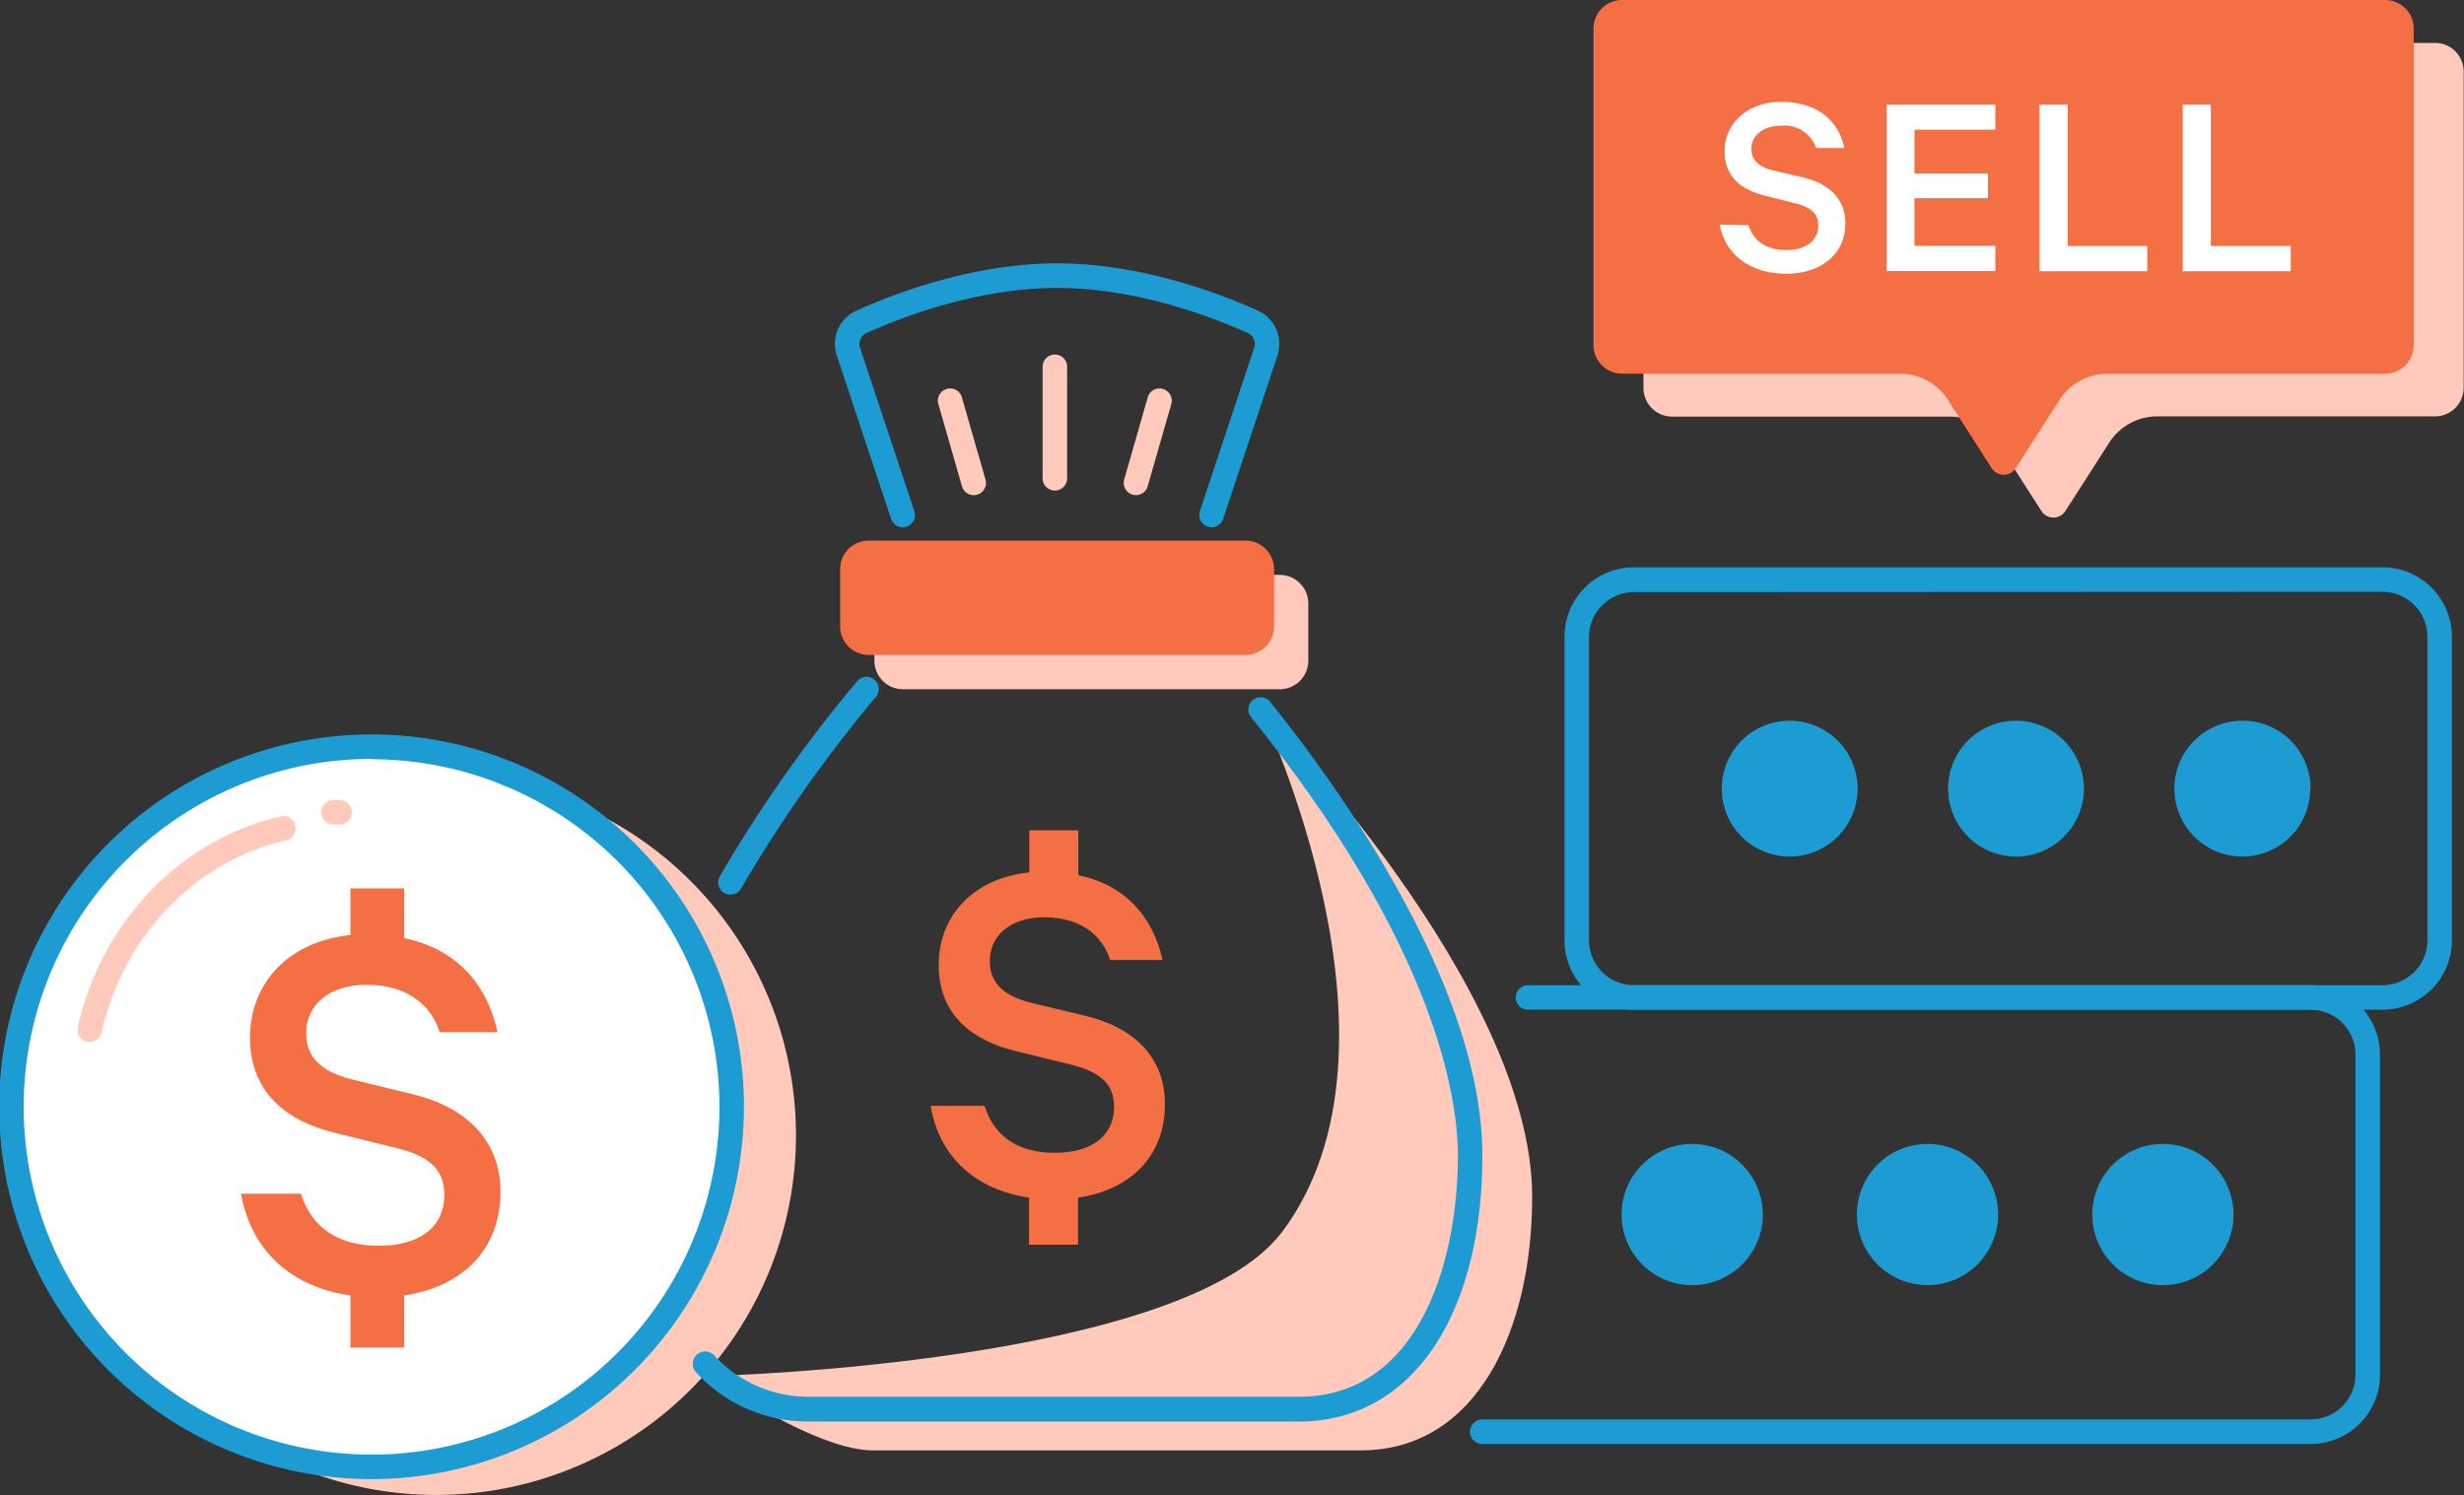 <svg id="Layer_1" data-name="Layer 1" xmlns="http://www.w3.org/2000/svg" viewBox="0 0 301.79 183.18"><rect x="0" y="0" width="301.79" height="183.18" fill="#333333" stroke="none"/><defs><style>.cls-1{fill:#1D9CD3;}.cls-2{fill:#ffcabc;}.cls-3{fill:#F56F45;}.cls-4{fill:#fff;}.cls-5{fill:#1D9CD3;}.cls-6{fill:#F56F45;}.cls-7{fill:#FFCABC;}</style></defs><title>Artboard 12</title><path class="cls-1" d="M283,176.87H181.55a1.5,1.5,0,0,1,0-3H283a5.5,5.5,0,0,0,5.5-5.51V129.19a5.51,5.51,0,0,0-5.5-5.51H187.15a1.5,1.5,0,0,1,0-3H283a8.51,8.51,0,0,1,8.5,8.51v39.17a8.48,8.48,0,0,1-8.5,8.51Z"/><path class="cls-1" d="M215.91,148.78a8.65,8.65,0,1,1-8.65-8.66,8.66,8.66,0,0,1,8.65,8.66m28.82,0a8.65,8.65,0,1,1-8.65-8.66,8.66,8.66,0,0,1,8.65,8.66m28.83,0a8.65,8.65,0,1,1-8.65-8.66,8.66,8.66,0,0,1,8.65,8.66"/><path class="cls-1" d="M291.81,123.68H200.12a8.51,8.51,0,0,1-8.5-8.51V78a8.51,8.51,0,0,1,8.5-8.51h91.69a8.51,8.51,0,0,1,8.5,8.51v37.13A8.51,8.51,0,0,1,291.81,123.68ZM200.12,72.53a5.51,5.51,0,0,0-5.5,5.5v37.14a5.51,5.51,0,0,0,5.5,5.51H291.8a5.51,5.51,0,0,0,5.51-5.5V78a5.51,5.51,0,0,0-5.5-5.51Z"/><path class="cls-1" d="M227.52,96.6a8.32,8.32,0,1,1-8.32-8.32,8.33,8.33,0,0,1,8.32,8.32m27.72,0a8.32,8.32,0,1,1-8.32-8.32,8.33,8.33,0,0,1,8.32,8.32m27.72,0a8.32,8.32,0,1,1-8.32-8.32A8.32,8.32,0,0,1,283,96.6"/><path class="cls-2" d="M298.29,5.26h-93.5a3.5,3.5,0,0,0-3.5,3.5h0V47.52a3.51,3.51,0,0,0,3.5,3.51h34a7,7,0,0,1,5.89,3.22l5.35,8.34a1.74,1.74,0,0,0,2.41.53,1.5,1.5,0,0,0,.53-.53l5.35-8.34A7,7,0,0,1,264.25,51h34a3.51,3.51,0,0,0,3.5-3.51V8.76a3.5,3.5,0,0,0-3.5-3.5h0"/><path class="cls-3" d="M292.16,0H198.67a3.5,3.5,0,0,0-3.5,3.5h0V42.27a3.5,3.5,0,0,0,3.5,3.5h34A7,7,0,0,1,238.59,49l5.35,8.35a1.76,1.76,0,0,0,2.42.53,1.91,1.91,0,0,0,.53-.53L252.24,49a7,7,0,0,1,5.89-3.22h34a3.5,3.5,0,0,0,3.5-3.5V3.5a3.5,3.5,0,0,0-3.5-3.5h0"/><path class="cls-2" d="M97.49,139.07A44.06,44.06,0,1,1,53.43,95a44.08,44.08,0,0,1,44.06,44.1"/><path class="cls-4" d="M88.74,135.57A44.06,44.06,0,1,1,44.68,91.46a44.08,44.08,0,0,1,44.06,44.11"/><path class="cls-5" d="M45.56,181.18a45.61,45.61,0,1,1,45.56-45.61h0A45.64,45.64,0,0,1,45.56,181.18Zm0-88.22a42.61,42.61,0,1,0,42.56,42.61A42.64,42.64,0,0,0,45.56,93Z"/><path class="cls-3" d="M42.92,158.68c-7.1-1-12.15-5.35-13.4-12.46h7.33c1.39,4.4,4.9,6.38,9.52,6.38,5,0,8.05-2.28,8.05-6.24,0-3-1.68-4.76-6.08-5.79l-7.17-1.76c-5.79-1.39-10.55-4.76-10.55-11.73,0-6.74,4.83-11.8,12.3-12.54v-5.72h6.59v6.09c6.3,1.32,10.11,5.5,11.43,11.51h-7.1c-1-3.22-3.89-5.79-8.94-5.79-4.54,0-7.4,2.42-7.4,5.94,0,2.93,1.83,4.69,5.57,5.64L50.39,134c6.59,1.54,10.91,5.58,10.91,12,0,7.11-4.76,11.65-11.79,12.68v6.38H42.92v-6.38Z"/><path class="cls-6" d="M126.07,146.7c-6.41-.92-11-4.83-12.09-11.24h6.61c1.25,4,4.43,5.75,8.59,5.75,4.49,0,7.27-2.05,7.27-5.62,0-2.71-1.52-4.3-5.48-5.23l-6.48-1.59c-5.22-1.25-9.52-4.3-9.52-10.59,0-6.08,4.36-10.65,11.1-11.31v-5.16h6v5.49c5.69,1.19,9.12,5,10.31,10.39h-6.41c-.92-2.91-3.5-5.23-8.06-5.23-4.1,0-6.68,2.19-6.68,5.36,0,2.65,1.65,4.24,5,5.1l6.61,1.59c5.94,1.39,9.84,5,9.84,10.85,0,6.42-4.29,10.52-10.64,11.44v5.76h-6V146.7Z"/><path class="cls-7" d="M156.74,84.43H110.6a3.5,3.5,0,0,1-3.5-3.51v-7a3.5,3.5,0,0,1,3.5-3.5h46.14a3.5,3.5,0,0,1,3.5,3.5v7a3.5,3.5,0,0,1-3.5,3.51h0"/><path class="cls-6" d="M152.55,80.23H106.4a3.51,3.51,0,0,1-3.5-3.51v-7a3.5,3.5,0,0,1,3.5-3.5h46.15a3.5,3.5,0,0,1,3.5,3.5v7a3.51,3.51,0,0,1-3.5,3.51"/><path class="cls-5" d="M89.44,109.58a1.52,1.52,0,0,1-.74-.2,1.51,1.51,0,0,1-.56-2,170.42,170.42,0,0,1,16.79-23.87,1.5,1.5,0,1,1,2.28,1.94,168.5,168.5,0,0,0-16.46,23.42A1.51,1.51,0,0,1,89.44,109.58Zm58.95-45a1.34,1.34,0,0,1-.48-.08,1.5,1.5,0,0,1-.95-1.89l6.65-20a1.48,1.48,0,0,0-.79-1.82c-4.59-2.06-13.72-5.52-23.34-5.52s-18.76,3.46-23.35,5.52a1.48,1.48,0,0,0-.79,1.82l6.65,20a1.5,1.5,0,0,1-2.85.94l-6.65-20a4.46,4.46,0,0,1,2.41-5.5c4.81-2.17,14.39-5.79,24.58-5.79s19.76,3.62,24.57,5.78a4.49,4.49,0,0,1,2.41,5.51l-6.65,20A1.5,1.5,0,0,1,148.39,64.59Z"/><path class="cls-7" d="M154.46,87s19.63,41.09,2.61,63.85C145,167,87.89,168.52,87.89,168.52c3.26,3.46,13.58,9.14,18.94,9.14h59.83c14.3,0,21-14.84,21-31.07,0-25.76-33.15-59.57-33.15-59.57"/><path class="cls-5" d="M159.11,174.13H99.28a18.53,18.53,0,0,1-14-6A1.5,1.5,0,0,1,87.46,166a15.62,15.62,0,0,0,11.82,5.09h59.83c14.35,0,19.45-15.94,19.45-29.58,0-6.68-2.46-25.27-25.27-53.59a1.5,1.5,0,1,1,2.33-1.88c7.8,9.68,25.94,34.47,25.94,55.47C181.56,161.34,172.75,174.13,159.11,174.13Z"/><path class="cls-4" d="M214.15,27.58c.66,2.09,2.38,3.05,4.61,3.05,2.38,0,3.94-1.13,3.94-3,0-1.43-.83-2.26-2.95-2.76L216.3,24c-2.82-.66-5.07-2.19-5.07-5.47,0-3.46,2.82-6.05,6.93-6.05,4.41,0,7,2.26,7.73,5.65h-3.45a4.08,4.08,0,0,0-4.25-2.73c-2.19,0-3.68,1.13-3.68,2.83,0,1.36.86,2.22,2.69,2.65l3.55.83c3.18.73,5.27,2.59,5.27,5.65,0,3.82-3.05,6.17-7.26,6.17s-7.4-2.19-8.13-6Zm30.24-14.75v3.06h-9.91v5.38h9v3h-9v5.84h9.91v3.09h-13.3V12.83Zm5.41,0h3.45v17.3H263v3.09H249.8Zm17.54,0h3.44v17.3h9.79v3.09H267.34Z"/><path class="cls-7" d="M119.26,60.65a1.5,1.5,0,0,1-1.44-1.09l-2.87-10a1.5,1.5,0,1,1,2.88-.83l2.87,10a1.5,1.5,0,0,1-1,1.86A1.4,1.4,0,0,1,119.26,60.65Zm19.87,0a1.51,1.51,0,0,1-1.44-1.92l2.87-10a1.5,1.5,0,1,1,2.88.83l-2.87,10A1.49,1.49,0,0,1,139.13,60.65Zm-9.93-.56a1.5,1.5,0,0,1-1.5-1.5V44.93a1.5,1.5,0,1,1,3,0V58.59A1.5,1.5,0,0,1,129.2,60.09Z"/><path class="cls-2" d="M11,127.6a1.24,1.24,0,0,1-.33,0,1.5,1.5,0,0,1-1.14-1.79c2.87-12.87,12.62-23,24.85-25.81a1.5,1.5,0,0,1,.67,2.93c-11.11,2.54-20,11.78-22.59,23.53A1.49,1.49,0,0,1,11,127.6ZM40.87,101a1.52,1.52,0,0,1-1.48-1.16,1.5,1.5,0,0,1,1.08-1.79A3.89,3.89,0,0,1,41.76,98a1.5,1.5,0,0,1-.34,3,.81.81,0,0,0-.24,0Z"/></svg>
